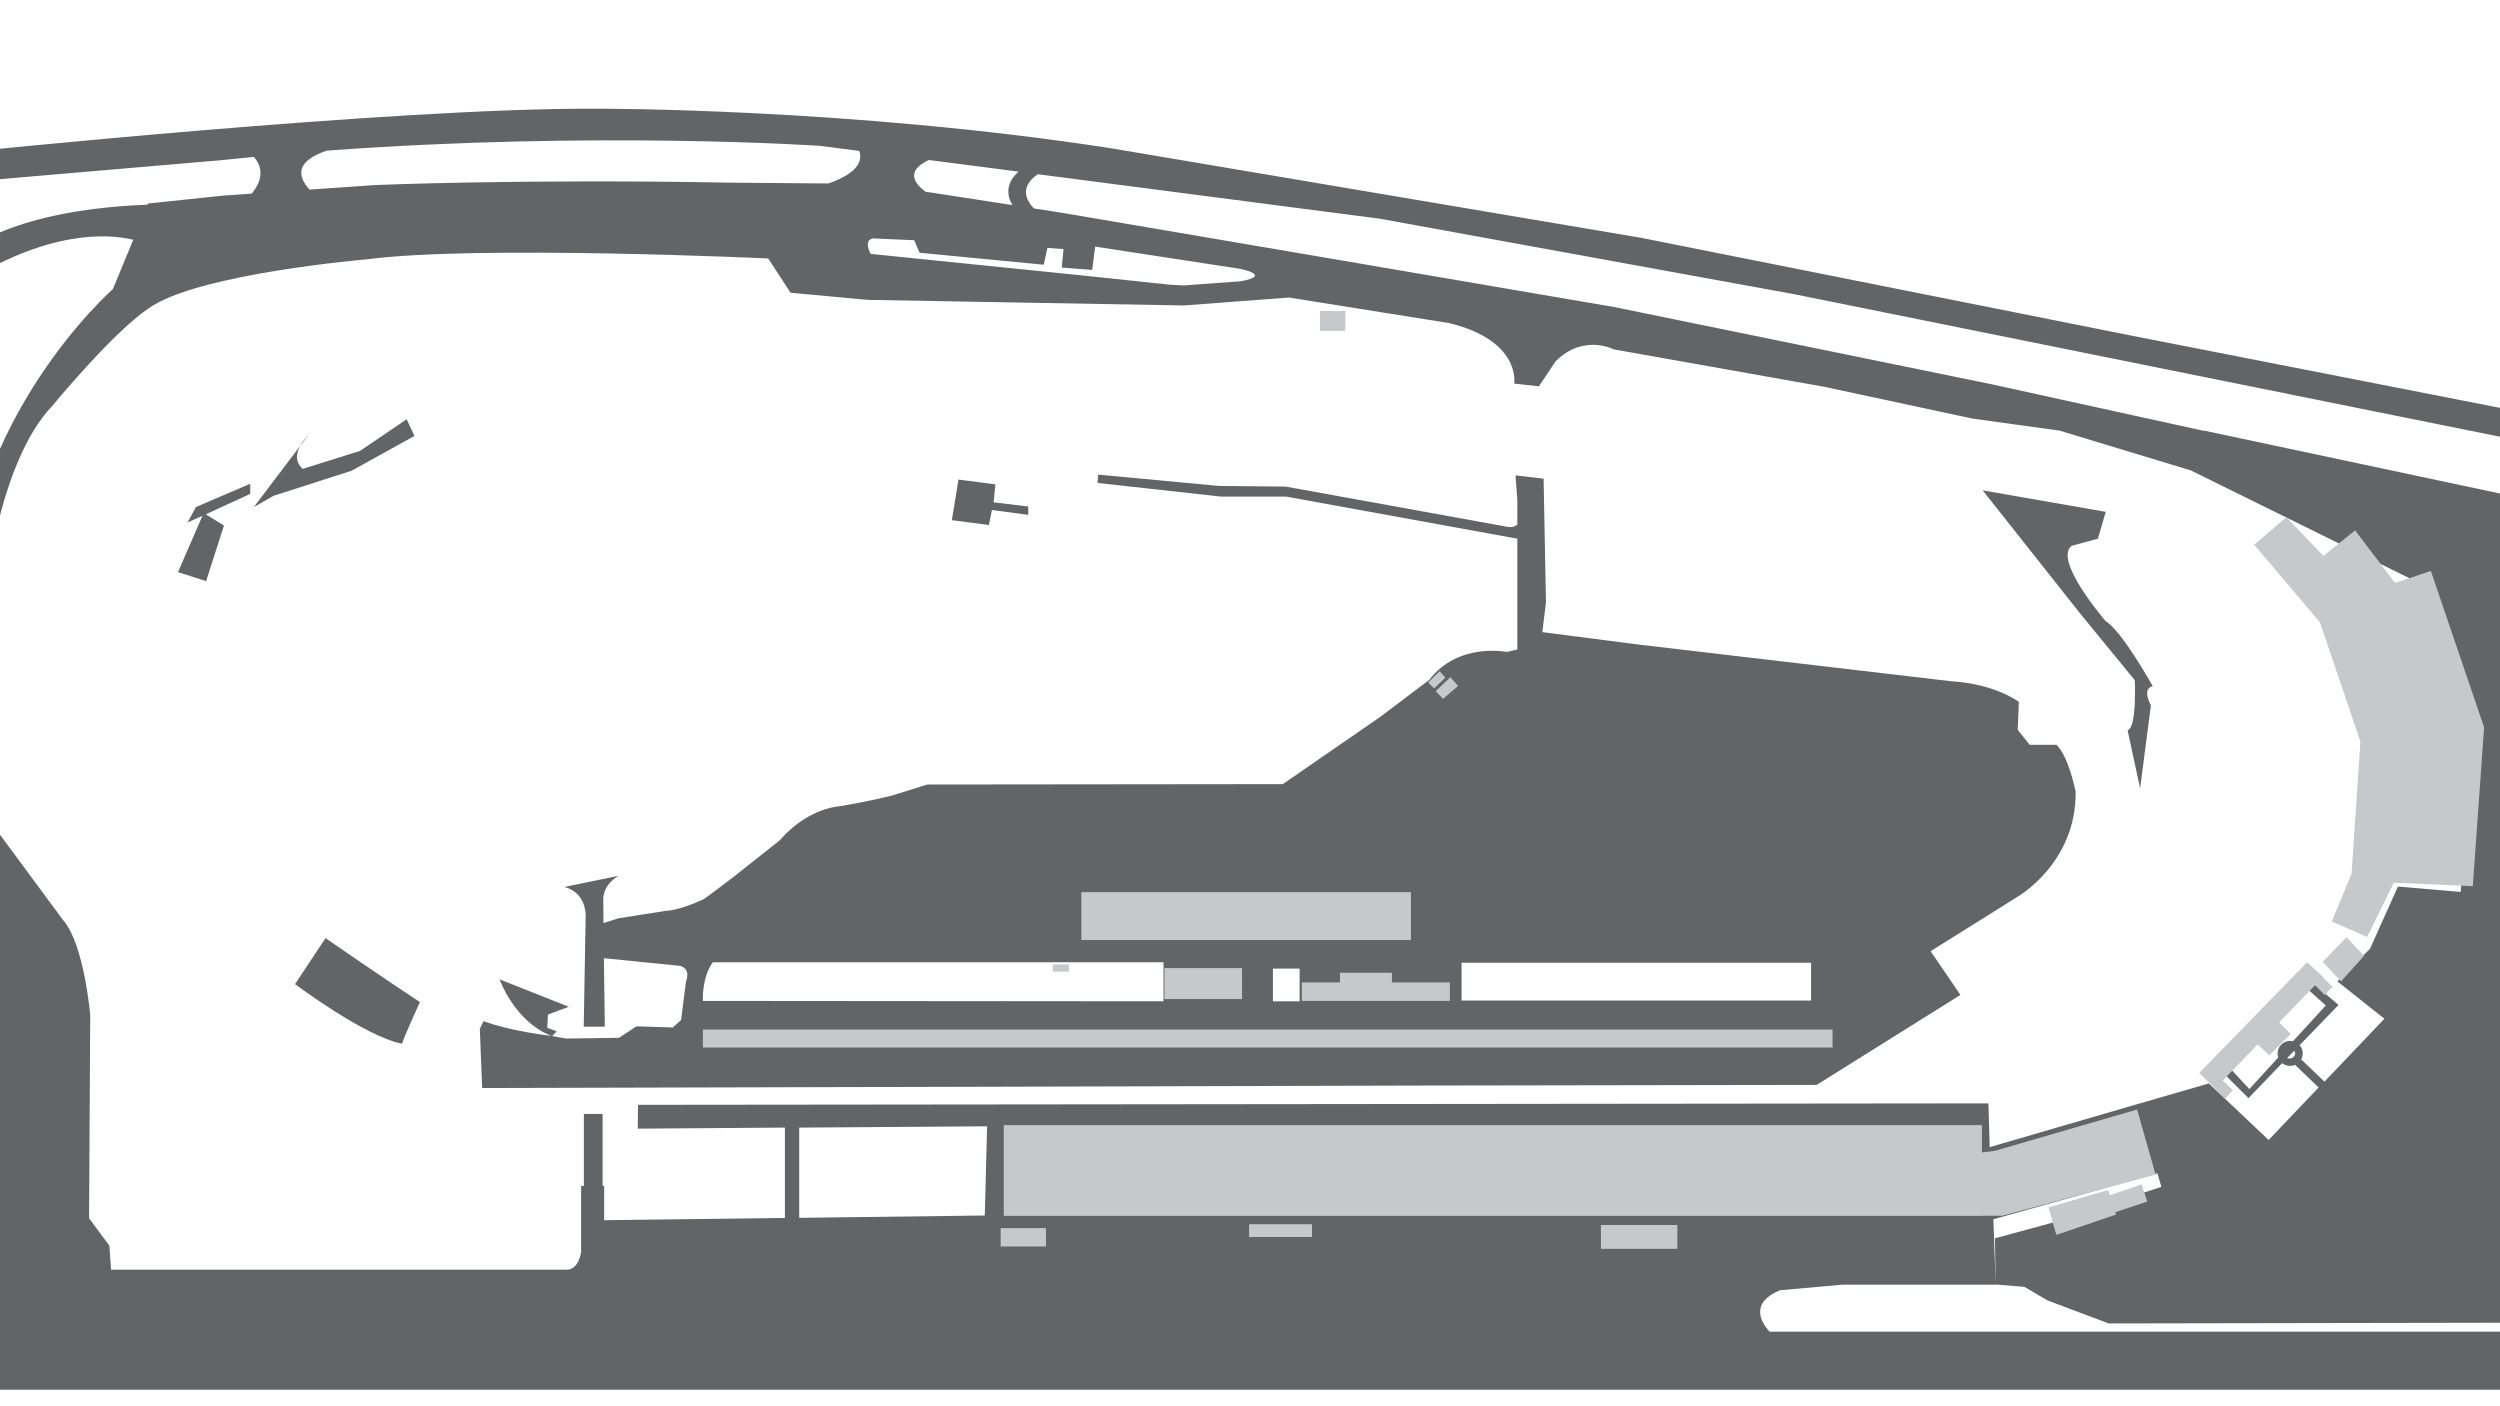 <?xml version="1.0" encoding="utf-8"?>
<!-- Generator: Adobe Illustrator 24.0.1, SVG Export Plug-In . SVG Version: 6.00 Build 0)  -->
<svg version="1.1" id="Background_Details" xmlns="http://www.w3.org/2000/svg" xmlns:xlink="http://www.w3.org/1999/xlink" x="0px"
	 y="0px" viewBox="0 0 1920 1080" style="enable-background:new 0 0 1920 1080;" xml:space="preserve">
<style type="text/css">
	.st0{fill:none;}
	.st1{fill:#636466;}
	.st2{fill:#C7C8CA;}
</style>
<title>background</title>
<g id="Bridge">
	
		<rect x="450.4" y="759.1" transform="matrix(1.047185e-02 -1 1 1.047185e-02 -338.026 1236.121)" class="st0" width="10.4" height="59.5"/>
	
		<rect x="426.1" y="845" transform="matrix(1 -1.394641e-03 1.394641e-03 1 -1.185 0.637)" class="st0" width="59.5" height="10.4"/>
	
		<rect x="1170.5" y="272.5" transform="matrix(0.106 -0.994 0.994 0.106 750.18 1439.403)" class="st0" width="10.4" height="59.8"/>
	
		<rect x="1169.2" y="324.9" transform="matrix(0.116 -0.993 0.993 0.116 685.583 1479.767)" class="st0" width="10.4" height="59.5"/>
</g>
<g id="Pavement">
	<polygon class="st1" points="761.8,391.7 789.7,395.4 789.7,389 763.1,385.8 764.5,372 736.1,368.3 731,399.5 759.5,403.2 	"/>
	<path class="st1" d="M318.3,334.8l-6-12.8l-35.8,24.3l-44,13.8c-6.3-5.6-4.8-12.4-2-17.6l-35.6,47l15.1-8.7l60.1-19.3L318.3,334.8z
		"/>
	<path class="st1" d="M230.6,342.5l6.1-8.1C236.7,334.4,233.1,337.8,230.6,342.5z"/>
	<polygon class="st1" points="144,401.3 155.5,396.1 136.7,439.4 158.3,446.3 172,403.6 158,395 192.2,379.3 192.2,371.5 
		150.5,389.4 	"/>
	<path class="st1" d="M309.2,801.7c-0.1,0-0.1,0-0.2,0C309,801.8,309,801.8,309.2,801.7z"/>
	<path class="st1" d="M322.5,769.6c0,0-26.6-17.4-72.5-49.1l-23.4,35.3c0,0,53.4,40.2,82.3,45.8
		C308.7,799.6,322.5,769.6,322.5,769.6z"/>
	<path class="st1" d="M1395.2,833.2l110.4-69.1l-22.9-33.6l66.5-41.6c0,0,45.4-25.7,44.9-80.7c0,0-5-26.6-14.7-36.2h-20.6l-9.2-11.5
		l0.9-21.4c0,0-17.7-13.8-52-15.9L1258.2,495l-73.4-9.5l-0.3,0.2l2.8-23.2l-1.8-94.9l-21.6-2.5l1.4,18.5v19.3
		c-1.8,1.5-4.5,2.5-8.7,1.5l-161.4-29.3l-7.8-1.4l-51.4-0.5l-92.6-8.7l-0.5,6.4l94.9,10.5h50l177.5,32.3v85.1l-8,1.9
		c0,0-37.3-7.7-59.6,21.4l-37.6,28.4l-46.5,32.1l-28.4,19.6l-273,0.3l-26.6,8.3c0,0-19.9,5.2-44,8.9c0,0-22.3,2.1-42.8,25.7
		l-35.5,28.1c0,0-22,16.8-22.9,17.1s-17.1,8.3-29,8.9l-36.7,5.8l-11.2,3.6l-0.2-18.6c0,0-0.3-11,11.9-17.7l-41.9,8.6
		c0,0,15.6,2.5,16.5,21.4l-1.5,85.9h16.2l-0.7-52.6l58.7,5.9c0,0,8.3,1.8,4.3,12.2l-3.7,29.3l-6.4,5.8l-27.9-0.9l-13.5,8.9h-5.8
		l-34.8,0.5l-10.7-1.9l3.6-3.6l-7.3-2.8l0.5-10.1l16-6l-53.2-21.1c14,34.4,37.8,42.8,40.2,43.5c-2.6-0.3-32.5-3.8-52.4-11.4l-2.9,6
		l1.8,45.4l724.4-1.9L1395.2,833.2z M1122.5,739.4h268.4v29h-268.4V739.4z M893.5,769l-353.7-0.3c0,0-0.9-18.3,7.7-29.7h346.1V769z
		 M998.1,769h-20.5v-25.1h20.5V769z"/>
	<path class="st1" d="M1639.5,522.4c0,0,1.8,36.2-5.5,38.5l9.6,44.5l8.3-63.7c0,0-7.3-12.8,1.4-14.7c0,0-23.4-42.2-36.2-50
		c0,0-40.4-46.8-26.1-57.8l20.2-5.5l6-20.6l-94.5-16.5l74.8,94.5L1639.5,522.4z"/>
	<path class="st1" d="M1358.9,1022.7c-6.7-7.6-15-22.2,8.1-31.8l48.3-4.3h117.4l-1.8-50.2l126-35.3l3,10.4l-85,27.9l-42.8,11.6
		l0.6,35.5l22,1.8l17.7,10.4l47.1,17.7l331.4-0.6l-0.6-315l0.6,0.1V385.6l-258.7-55l-0.1,0.2l-162.6-35.7l-289.8-59.3l-228.7-39.1
		L813.1,163l-19-2.9c-5.5-5.6-11.8-16.1,2.9-26.3l262.9,34.2l317.3,57.8l572.4,115.6l1.8-22l-313.7-61.5l-377-75.2l-407.2-68.8
		C650.8,82.6,457.3,83.5,457.3,83.5c-154.1-0.9-488.9,33.9-488.9,33.9v22.9L170.2,123c8.3-0.9,16.6-1.7,24.8-2.5
		c5.5,6.4,8.5,15.9-1.7,28.2l-21.6,1.5l-58.1,6.1l-0.4,0.9c-112.3,4.4-143.9,40-143.9,40l-0.6,22.6c67.8-43.7,114.3-40.3,133.6-35.7
		L102,185l-15.3,37c0,0-111.9,98.2-115.6,246.8L-28,975h-1.5v92.3h1982.6v-44.6H1358.9z M758.1,865l-1.8,68.5l-142.5,1.8V866
		L758.1,865z M804.4,190.4l12.4,0.9l-1.4,14.2l23.4,1.8l2.3-17.9l111,17c0,0,25.7,5,0.9,9.6l-43.6,3.2l-10.5-0.5L826,211l-157.3-16
		c0,0-6-10.5,1.8-11.9l31.6,1.4l4.1,9.6l95.4,9.2L804.4,190.4z M777.5,157.5l-63.5-9.8l-3-0.3c-7.3-5.3-17-15.6,2.4-24.5l68.8,8.9
		C776.4,137,770.7,145.7,777.5,157.5z M250.9,115.7C458,100.4,629.7,112,629.7,112l30.2,3.9c2.5,7,0,16.7-23.7,25l-74.3-0.6
		c-160.2-3-273.3,1.8-273.3,1.8l-50.8,3.5C228.7,135.8,226.2,124.1,250.9,115.7z M462.8,910.8v-55.3h-14.4v55.3h-2.1v50.8
		c0,0-1.8,14.1-11.6,13.5H85.3L84,956.7l-15.6-21.1l0.9-155.9c0,0-4.6-55-21.1-73.4l-49.5-67c0,0-10.1-11-9.2-36.7l-1.8-140.3
		c0,0,10.1-106.4,52.3-150.4c0,0,46.8-56.9,74.3-75.2l0,0l0,0c37.3-26.6,168.1-37.6,168.1-37.6c83.8-11,307.6-0.6,307.6-0.6
		l17.1,26.3l59.3,5.5l242.8,4.3l80.7-6.1l122.9,19.6c55.7,13.5,50.1,46.5,50.1,46.5l19,2.1l12.8-19.2c21.4-21.4,44.6-9.2,44.6-9.2
		l161.4,28.7l114.3,24.5l66.7,9.2l100.9,30.6l0,0l172.4,85l45.3,115L1889.8,685l-48.2-4.1l-21.4,47.7l-25.1,25.1l36.1,28.7l-46,48.3
		l-17.9-17.1c0.8-1.4,1.2-3,1.2-4.7c0-2.4-0.9-4.5-2.4-6.2l29.9-30.9l-20.8-17.7l-4.3,4.3l15.3,13.8l-25.2,27.5
		c-0.8-0.2-1.6-0.3-2.5-0.3c0,0,0,0,0,0c-5.3,0.2-9.5,4.6-9.3,9.9c0,1,0.2,1.9,0.5,2.8l-22.2,24.3l-15.6-16.8l-3.4,5.5l18.3,18.3
		l25.9-26.9c1.7,1.4,3.9,2.2,6.3,2.1c1.3,0,2.5-0.3,3.6-0.8l18.1,17.4l-38.4,40.3l-45.9-43.4l-55,15.9l0,0l-113.3,33l-1-33.6
		L490,848.5l-0.2,18.3l113-0.8v69.4L464,937.1v-26.3H462.8z M1761.9,807c0.5,0.6,0.8,1.4,0.8,2.1c0,2.1-2,3.8-4.4,3.8h0
		c-0.6,0-1.2-0.1-1.8-0.3L1761.9,807z"/>
</g>
<g id="Buildings">
	<rect x="830.5" y="685.2" class="st2" width="253.1" height="36.7"/>
	<rect x="808.5" y="740.7" class="st2" width="12.4" height="5.5"/>
	<rect x="894.3" y="743.5" class="st2" width="59.6" height="23.8"/>
	<polygon class="st2" points="1029.1,747.1 1029.1,754.5 999.8,754.5 999.8,768.7 1113.5,768.7 1113.5,754.5 1069,754.5 1069,747.1 
			"/>
	<polygon class="st2" points="1108.3,536.7 1119.8,526.8 1113.9,520.1 1102.6,530.8 	"/>
	<polygon class="st2" points="1110,520.4 1105.7,515.5 1096.8,524.1 1101.4,528.7 	"/>
	<rect x="539.8" y="790.7" class="st2" width="867.6" height="13.8"/>
	<rect x="1229.5" y="940.8" class="st2" width="58.7" height="18.3"/>
	<rect x="959.3" y="940.2" class="st2" width="48.3" height="9.8"/>
	<rect x="768.5" y="943.2" class="st2" width="34.8" height="14.1"/>
	<polygon class="st2" points="1532.2,883.8 1522.1,885.1 1522.1,864.1 770.9,864.1 770.9,933.8 1522.1,933.8 1522.1,933.7 
		1537.7,933.7 1655.5,902.1 1641.3,852.1 	"/>
	<polygon class="st2" points="1644.7,909.6 1620.3,918 1619,913.9 1573.2,927.3 1579.3,948.4 1625.1,932.8 1624.5,931 1649.1,922.8 
			"/>
	<polygon class="st2" points="1784.1,750.3 1771.9,739 1689,824 1708.9,843.9 1714.7,837.2 1707.1,829.8 1734,802 1742.8,810.6 
		1759.3,794 1750.3,785.2 1778,756.6 1785.3,764.1 1791.4,758 1783.9,750.6 	"/>
	<polygon class="st2" points="1783.8,738.7 1797.9,753.7 1815.6,734.1 1802.1,719.8 	"/>
	<polygon class="st2" points="1866.9,438.5 1839.4,447.7 1808.7,407.3 1784.4,427 1756,397.2 1731.2,418.3 1781.7,477.9 
		1812.8,569.6 1806,671 1790.8,707.7 1817.9,719.6 1838.5,677.9 1899.1,680.6 1907.8,558.6 	"/>
	<rect x="1013.7" y="238.8" class="st2" width="19.6" height="15.3"/>
</g>
</svg>
